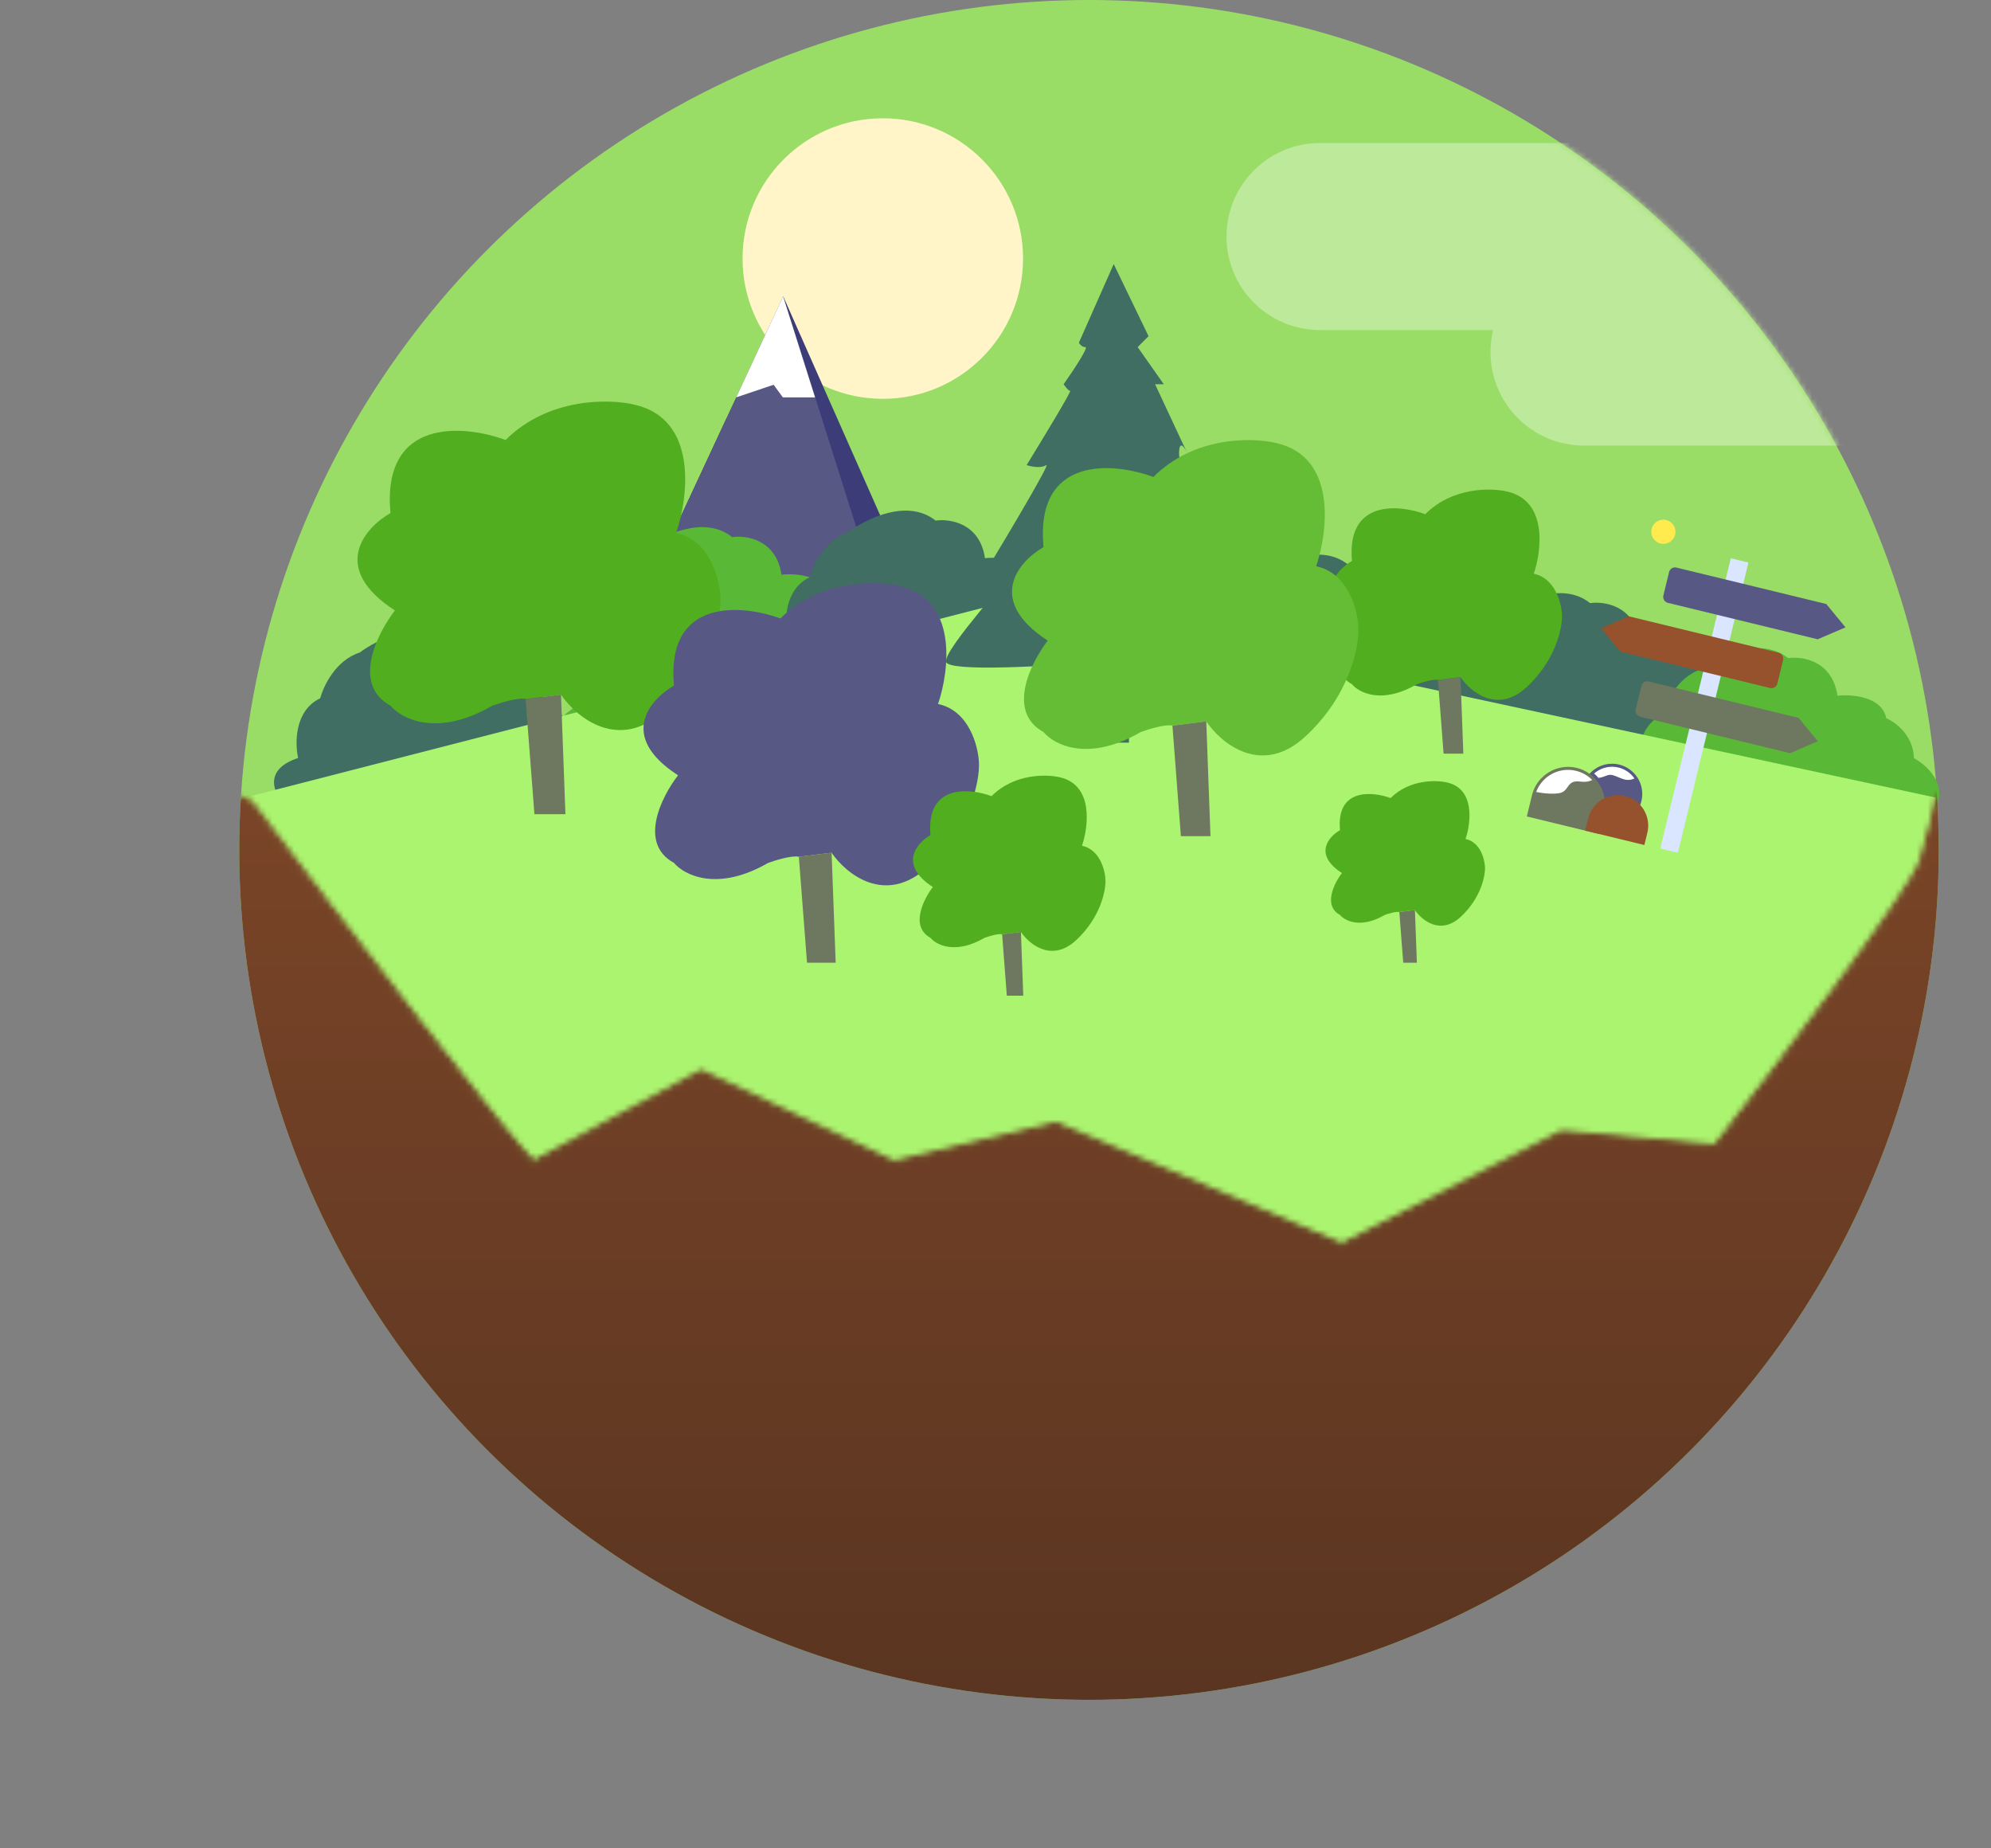 <svg width="362" height="336" viewBox="0 0 362 336" fill="none" xmlns="http://www.w3.org/2000/svg">
<rect x="0" y="0" width="362" height="336" fill="#808080" stroke="none"/>
<circle cx="198" cy="154.501" r="154.5" fill="#99DD66"/>
<path d="M186.01 47.001C186.01 61.084 174.593 72.501 160.51 72.501C146.427 72.501 135.01 61.084 135.01 47.001C135.01 32.918 146.427 21.501 160.51 21.501C174.593 21.501 186.01 32.918 186.01 47.001Z" fill="#FFF5C9"/>
<path d="M175.145 127.799H108.025L142.409 53.883L175.145 127.799Z" fill="#3C3D78"/>
<path d="M165.799 127.799H108.025L142.409 53.883L165.799 127.799Z" fill="#575884"/>
<path d="M148.195 72.234L142.384 53.883L133.854 72.234L140.659 69.94L142.333 72.234H148.195Z" fill="white"/>
<path d="M155.094 127.757H108.025L132.137 76.016L155.094 127.757Z" fill="#575884"/>
<path d="M148.467 127.757H108.025L132.095 76.016L148.467 127.757Z" fill="#575884"/>
<path fill-rule="evenodd" clip-rule="evenodd" d="M120.15 135.037C120.292 135.457 122.806 144.127 114.67 146.264C107.896 148.042 106.934 141.764 107.299 138.402C104.343 137.443 99.314 134.376 102.849 129.773L104.667 128.377C102.213 126.164 99.086 121.148 106.206 118.788C105.601 116.089 105.558 110.141 110.222 107.936C110.792 105.746 113.024 101.016 117.402 99.621C120.529 97.269 128.05 93.58 133.111 97.639C135.716 97.261 141.158 98.097 142.082 104.468C144.713 104.185 150.172 104.609 150.961 108.565C152.599 109.258 155.898 111.678 155.987 115.818C158.532 117.191 162.754 121.144 159.278 125.976C158.879 128.02 156.762 131.841 151.488 130.777C149.62 131.982 145.291 133.324 142.92 129.047C142.535 128.803 142.037 128.434 141.538 127.983C140.418 126.97 139.295 125.538 139.447 124.142C138.753 124.459 137.529 124.879 135.976 125.189C135.531 125.279 135.058 125.359 134.563 125.424C132.858 125.651 130.888 125.71 128.852 125.393C128.633 125.48 128.379 125.582 128.104 125.694C127.643 125.88 127.121 126.094 126.596 126.314C125.267 126.869 123.923 127.456 123.53 127.71C123.536 128.493 123.442 129.614 123.169 130.752C123.109 131 123.041 131.248 122.963 131.494C122.697 132.341 122.4 132.972 121.878 133.624C121.437 134.174 120.814 134.793 120.147 135.028L120.146 135.028C120.147 135.031 120.148 135.034 120.15 135.037Z" fill="#59B836"/>
<path fill-rule="evenodd" clip-rule="evenodd" d="M157.15 132.037C157.292 132.457 159.806 141.127 151.67 143.264C144.896 145.042 143.934 138.764 144.299 135.402C141.343 134.443 136.314 131.376 139.849 126.773L141.667 125.377C139.213 123.164 136.086 118.148 143.206 115.788C142.601 113.089 142.558 107.141 147.222 104.936C147.792 102.746 150.024 98.016 154.402 96.621C157.529 94.269 165.05 90.58 170.111 94.639C172.716 94.261 178.158 95.097 179.082 101.468C181.713 101.185 187.172 101.609 187.961 105.565C189.599 106.258 192.898 108.678 192.987 112.818C195.532 114.191 199.754 118.144 196.278 122.976C195.879 125.02 193.762 128.841 188.488 127.777C186.62 128.982 182.291 130.324 179.92 126.047C179.535 125.803 179.037 125.434 178.538 124.983C177.418 123.97 176.295 122.538 176.447 121.142C175.753 121.459 174.529 121.879 172.976 122.189C172.531 122.279 172.058 122.359 171.563 122.424C169.858 122.651 167.888 122.71 165.852 122.393C165.633 122.48 165.379 122.582 165.104 122.694C164.643 122.88 164.121 123.094 163.596 123.314C162.267 123.869 160.923 124.456 160.53 124.71C160.536 125.493 160.442 126.614 160.169 127.752C160.109 128 160.041 128.248 159.963 128.494C159.697 129.341 159.4 129.972 158.878 130.624C158.437 131.174 157.814 131.793 157.147 132.028L157.146 132.028C157.147 132.031 157.148 132.034 157.15 132.037Z" fill="#406E63"/>
<path fill-rule="evenodd" clip-rule="evenodd" d="M276.15 147.037C276.292 147.457 278.806 156.127 270.67 158.264C263.896 160.042 262.934 153.764 263.299 150.402C260.343 149.443 255.314 146.376 258.849 141.773L260.667 140.377C258.213 138.164 255.086 133.148 262.206 130.788C261.601 128.089 261.558 122.141 266.222 119.936C266.792 117.746 269.024 113.016 273.402 111.621C276.529 109.269 284.05 105.58 289.111 109.639C291.716 109.261 297.158 110.097 298.082 116.468C300.713 116.185 306.172 116.609 306.961 120.565C308.599 121.258 311.898 123.678 311.987 127.818C314.532 129.191 318.754 133.144 315.278 137.976C314.879 140.02 312.762 143.841 307.488 142.777C305.62 143.982 301.291 145.324 298.92 141.047C298.535 140.803 298.037 140.434 297.538 139.983C296.418 138.97 295.295 137.538 295.447 136.142C294.753 136.459 293.529 136.879 291.976 137.189C291.531 137.279 291.058 137.359 290.563 137.424C288.858 137.651 286.888 137.71 284.852 137.393C284.633 137.48 284.379 137.582 284.104 137.694C283.643 137.88 283.121 138.094 282.596 138.314C281.267 138.869 279.923 139.456 279.53 139.71C279.536 140.493 279.442 141.614 279.169 142.752C279.109 143 279.041 143.248 278.963 143.494C278.697 144.341 278.4 144.972 277.878 145.624C277.437 146.174 276.814 146.793 276.147 147.028L276.146 147.028C276.147 147.031 276.148 147.034 276.15 147.037Z" fill="#406E63"/>
<path fill-rule="evenodd" clip-rule="evenodd" d="M232.15 140.037C232.292 140.457 234.806 149.127 226.67 151.264C219.896 153.042 218.934 146.764 219.299 143.402C216.343 142.443 211.314 139.376 214.849 134.773L216.667 133.377C214.213 131.164 211.086 126.148 218.206 123.788C217.601 121.089 217.558 115.141 222.222 112.936C222.792 110.746 225.024 106.016 229.402 104.621C232.529 102.269 240.05 98.58 245.111 102.639C247.716 102.261 253.158 103.097 254.082 109.468C256.713 109.185 262.172 109.609 262.961 113.565C264.599 114.258 267.898 116.678 267.987 120.818C270.532 122.191 274.754 126.144 271.278 130.976C270.879 133.02 268.762 136.841 263.488 135.777C261.62 136.982 257.291 138.324 254.92 134.047C254.535 133.803 254.037 133.434 253.538 132.983C252.418 131.97 251.295 130.538 251.447 129.142C250.753 129.459 249.529 129.879 247.976 130.189C247.531 130.279 247.058 130.359 246.563 130.424C244.858 130.651 242.888 130.71 240.852 130.393C240.633 130.48 240.379 130.582 240.104 130.694C239.643 130.88 239.121 131.094 238.596 131.314C237.267 131.869 235.923 132.456 235.53 132.71C235.536 133.493 235.442 134.614 235.169 135.752C235.109 136 235.041 136.248 234.963 136.494C234.697 137.341 234.4 137.972 233.878 138.624C233.437 139.174 232.814 139.793 232.147 140.028L232.146 140.028C232.147 140.031 232.148 140.034 232.15 140.037Z" fill="#406E63"/>
<path fill-rule="evenodd" clip-rule="evenodd" d="M68.15 154.037C68.292 154.457 70.806 163.127 62.67 165.264C55.896 167.042 54.934 160.764 55.299 157.402C52.343 156.443 47.313 153.376 50.849 148.773L52.667 147.377C50.213 145.164 47.086 140.148 54.206 137.788C53.601 135.089 53.558 129.141 58.222 126.936C58.792 124.746 61.024 120.016 65.402 118.621C68.529 116.269 76.05 112.58 81.111 116.639C83.716 116.261 89.159 117.097 90.082 123.468C92.713 123.185 98.172 123.609 98.961 127.565C100.599 128.258 103.898 130.678 103.987 134.818C106.532 136.191 110.754 140.144 107.278 144.976C106.879 147.02 104.762 150.841 99.488 149.777C97.62 150.982 93.291 152.324 90.92 148.047C90.535 147.803 90.037 147.434 89.538 146.983C88.418 145.97 87.295 144.538 87.447 143.142C86.753 143.459 85.528 143.879 83.976 144.189C83.531 144.279 83.058 144.359 82.563 144.424C80.858 144.651 78.888 144.71 76.852 144.393C76.633 144.48 76.379 144.582 76.103 144.694C75.643 144.88 75.121 145.094 74.597 145.314C73.267 145.869 71.923 146.456 71.53 146.71C71.536 147.493 71.442 148.614 71.168 149.752C71.109 150 71.041 150.248 70.963 150.494C70.697 151.341 70.4 151.972 69.877 152.624C69.437 153.174 68.814 153.793 68.147 154.028L68.146 154.028C68.147 154.031 68.148 154.034 68.15 154.037Z" fill="#406E63"/>
<path fill-rule="evenodd" clip-rule="evenodd" d="M312.15 157.037C312.292 157.457 314.806 166.127 306.67 168.264C299.896 170.042 298.934 163.764 299.299 160.402C296.343 159.443 291.314 156.376 294.849 151.773L296.667 150.377C294.213 148.164 291.086 143.148 298.206 140.788C297.601 138.089 297.558 132.141 302.222 129.936C302.792 127.746 305.024 123.016 309.402 121.621C312.529 119.269 320.05 115.58 325.111 119.639C327.716 119.261 333.158 120.097 334.082 126.468C336.713 126.185 342.172 126.609 342.961 130.565C344.599 131.258 347.898 133.678 347.987 137.818C350.532 139.191 354.754 143.144 351.278 147.976C350.879 150.02 348.762 153.841 343.488 152.777C341.62 153.982 337.291 155.324 334.92 151.047C334.535 150.803 334.037 150.434 333.538 149.983C332.418 148.97 331.295 147.538 331.447 146.142C330.753 146.459 329.529 146.879 327.976 147.189C327.531 147.279 327.058 147.359 326.563 147.424C324.858 147.651 322.888 147.71 320.852 147.393C320.633 147.48 320.379 147.582 320.104 147.694C319.643 147.88 319.121 148.094 318.596 148.314C317.267 148.869 315.923 149.456 315.53 149.71C315.536 150.493 315.442 151.614 315.169 152.752C315.109 153 315.041 153.248 314.963 153.494C314.697 154.341 314.4 154.972 313.878 155.624C313.437 156.174 312.814 156.793 312.147 157.028L312.146 157.028C312.147 157.031 312.148 157.034 312.15 157.037Z" fill="#59B836"/>
<path d="M44.5 145.001L184.5 109.001L352 145.001L347 186.501C324.667 209.834 277.9 256.401 269.5 256.001C259 255.501 90 230.501 80.5 216.501C71 202.501 49.5 172.501 49.5 168.501C49.5 165.301 46.167 151.501 44.5 145.001Z" fill="#ABF46F"/>
<mask id="mask0_215_1968" style="mask-type:alpha" maskUnits="userSpaceOnUse" x="-1" y="127" width="360" height="210">
<path d="M45.5 146.001C61.167 166.668 93.4 208.701 97 211.501L127.5 195.001L162.5 211.501L192 204.501L244 226.501L284 206.001L312 208.501C323.833 193.334 347.9 161.701 349.5 156.501C351.1 151.301 352.167 146.334 352.5 144.501L358 223.001L269 336.001L32.5 290.001L0 128.501L45.5 146.001Z" fill="black" stroke="black"/>
</mask>
<g mask="url(#mask0_215_1968)">
<circle cx="198" cy="154.501" r="154.5" fill="url(#paint0_linear_215_1968)"/>
</g>
<path d="M265.546 123.092C267.34 125.753 272.26 129.84 277.59 124.895C282.919 119.949 284.081 114.077 283.996 111.759C283.91 109.612 282.766 105.113 278.871 104.289C280.323 99.996 281.382 90.998 274.002 89.349C271.098 88.663 264.06 88.525 259.14 93.471C254.271 91.668 244.79 90.844 245.815 101.971C242.826 103.688 238.743 108.359 246.328 113.304C244.278 115.966 241.305 121.907 245.815 124.38C247.097 125.925 251.248 128.089 257.603 124.38C258.543 124.037 260.627 123.401 261.447 123.607L265.546 123.092Z" fill="#51AE1F"/>
<path d="M262.471 137.001H266.059L265.546 123.092L261.447 123.607L262.471 137.001Z" fill="#6E7760"/>
<path d="M102.001 126.268C104.82 130.427 112.551 136.813 120.927 129.085C129.302 121.358 131.128 112.182 130.993 108.56C130.859 105.206 129.06 98.176 122.94 96.888C125.222 90.18 126.886 76.121 115.289 73.545C110.726 72.472 99.666 72.257 91.934 79.985C84.284 77.168 69.385 75.88 70.996 93.266C66.298 95.95 59.882 103.247 71.801 110.975C68.579 115.133 63.908 124.417 70.996 128.281C73.009 130.695 79.533 134.076 89.519 128.281C90.996 127.744 94.271 126.751 95.559 127.073L102.001 126.268Z" fill="#51AE1F"/>
<path d="M97.169 148.001H102.806L102.001 126.268L95.559 127.073L97.169 148.001Z" fill="#6E7760"/>
<path d="M151.198 155.007C153.803 158.833 160.949 164.708 168.69 157.598C176.431 150.489 178.118 142.047 177.994 138.715C177.87 135.629 176.207 129.162 170.55 127.977C172.659 121.806 174.198 108.872 163.479 106.502C159.262 105.514 149.039 105.317 141.894 112.426C134.823 109.834 121.053 108.65 122.541 124.645C118.199 127.114 112.27 133.828 123.286 140.937C120.308 144.763 115.991 153.304 122.541 156.858C124.402 159.08 130.432 162.19 139.661 156.858C141.026 156.365 144.053 155.451 145.244 155.747L151.198 155.007Z" fill="#575884"/>
<path d="M146.732 175.001H151.942L151.198 155.007L145.244 155.747L146.732 175.001Z" fill="#6E7760"/>
<path d="M185.622 169.41C187.117 171.628 191.216 175.034 195.658 170.913C200.1 166.791 201.068 161.897 200.996 159.966C200.925 158.177 199.971 154.428 196.726 153.741C197.936 150.163 198.818 142.665 192.668 141.291C190.248 140.719 184.383 140.604 180.283 144.726C176.226 143.223 168.325 142.536 169.179 151.809C166.688 153.24 163.286 157.132 169.607 161.254C167.898 163.472 165.421 168.423 169.179 170.483C170.247 171.771 173.707 173.574 179.002 170.483C179.785 170.197 181.522 169.668 182.205 169.84L185.622 169.41Z" fill="#51AE1F"/>
<path d="M183.059 181.001H186.049L185.622 169.41L182.205 169.84L183.059 181.001Z" fill="#6E7760"/>
<path d="M257.258 165.438C258.497 167.268 261.894 170.078 265.574 166.678C269.254 163.278 270.056 159.241 269.997 157.647C269.938 156.171 269.148 153.078 266.458 152.511C267.461 149.56 268.192 143.374 263.097 142.241C261.092 141.768 256.232 141.674 252.835 145.074C249.473 143.834 242.927 143.268 243.634 150.918C241.57 152.098 238.751 155.309 243.988 158.709C242.573 160.539 240.52 164.624 243.634 166.324C244.519 167.387 247.386 168.874 251.773 166.324C252.422 166.088 253.861 165.651 254.427 165.793L257.258 165.438Z" fill="#51AE1F"/>
<path d="M255.135 175.001H257.612L257.258 165.438L254.427 165.793L255.135 175.001Z" fill="#6E7760"/>
<path d="M200.119 120.302L199.723 135.001H205.266V120.302L231 118.713L223.874 111.165L221.102 103.22L225.853 104.015C222.026 98.056 214.372 85.423 214.372 82.563C214.372 79.955 215.249 81.112 215.804 82.24L210.017 69.85H211.6L206.849 63.097L208.829 61.111L202.494 48.001L196.16 62.302C196.292 62.567 196.714 63.097 197.347 63.097C197.981 63.097 194.972 67.599 193.388 69.85C193.652 70.248 194.259 71.042 194.576 71.042C194.893 71.042 189.429 80.046 186.658 84.549C187.449 84.814 189.271 85.184 190.221 84.549C191.171 83.913 183.226 97.261 179.135 104.015H183.49C184.678 104.015 171.613 117.919 172.009 120.302C172.326 122.209 190.881 121.097 200.119 120.302Z" fill="#406E63"/>
<path d="M219.319 131.137C222.01 135.13 229.39 141.26 237.384 133.842C245.379 126.424 247.122 117.615 246.994 114.137C246.865 110.918 245.149 104.169 239.306 102.933C241.484 96.493 243.073 82.996 232.003 80.524C227.647 79.493 217.09 79.287 209.71 86.706C202.407 84.001 188.185 82.765 189.723 99.456C185.239 102.032 179.115 109.038 190.492 116.456C187.417 120.448 182.958 129.36 189.723 133.069C191.645 135.388 197.872 138.633 207.404 133.069C208.814 132.554 211.94 131.601 213.17 131.91L219.319 131.137Z" fill="#64BD34"/>
<path d="M214.707 152.001H220.088L219.319 131.137L213.17 131.91L214.707 152.001Z" fill="#6E7760"/>
<mask id="mask1_215_1968" style="mask-type:alpha" maskUnits="userSpaceOnUse" x="43" y="0" width="310" height="310">
<circle cx="198" cy="154.501" r="154.5" fill="#99DD66"/>
</mask>
<g mask="url(#mask1_215_1968)">
<path d="M343 47.001H391V81.001H288C278.611 81.001 271 73.39 271 64.001C271 62.623 271.165 61.284 271.475 60.001H240C230.611 60.001 223 52.39 223 43.001C223 33.612 230.611 26.001 240 26.001H343V47.001Z" fill="#BDE99A"/>
</g>
<g clip-path="url(#clip0_215_1968)">
<path d="M300.292 96.145C300.154 96.712 300.247 97.31 300.551 97.808C300.854 98.306 301.343 98.664 301.91 98.802C302.476 98.939 303.075 98.846 303.573 98.543C304.071 98.24 304.428 97.751 304.566 97.184C304.704 96.617 304.611 96.019 304.308 95.521C304.004 95.022 303.515 94.665 302.949 94.527C302.382 94.389 301.784 94.483 301.285 94.786C300.787 95.089 300.43 95.578 300.292 96.145Z" fill="#FFEB4D"/>
<path d="M314.689 101.483L317.895 102.263L305.07 155.023L301.865 154.243L314.689 101.483Z" fill="#DAE5FF"/>
<path d="M325.457 136.913L298.209 130.289C297.622 130.146 297.258 129.549 297.4 128.961L298.439 124.687C298.582 124.099 299.18 123.735 299.768 123.878L327.016 130.501L330.511 134.746L325.457 136.913Z" fill="#6E7760"/>
<path d="M294.581 118.444L321.829 125.068C322.417 125.211 323.015 124.847 323.157 124.259L324.196 119.985C324.339 119.397 323.975 118.799 323.388 118.657L296.139 112.033L291.086 114.2L294.581 118.444Z" fill="#96522D"/>
<path d="M330.49 116.21L303.242 109.586C302.654 109.443 302.29 108.846 302.433 108.258L303.472 103.984C303.615 103.396 304.212 103.032 304.8 103.175L332.048 109.798L335.543 114.043L330.49 116.21Z" fill="#575884"/>
<path d="M287.755 143.033C287.411 144.45 287.643 145.946 288.402 147.192C289.16 148.437 290.382 149.33 291.799 149.675C293.216 150.019 294.712 149.787 295.957 149.028C297.203 148.27 298.096 147.048 298.441 145.631C298.785 144.214 298.552 142.718 297.794 141.472C297.036 140.227 295.813 139.334 294.396 138.989C292.979 138.645 291.484 138.877 290.238 139.636C288.993 140.394 288.099 141.616 287.755 143.033Z" fill="#575884"/>
<path d="M290.695 151.599L277.605 148.417L278.547 144.544C279.422 140.944 283.083 138.715 286.683 139.59C290.282 140.465 292.512 144.126 291.637 147.726L290.695 151.599Z" fill="#6E7760"/>
<path d="M298.976 153.612L288.224 150.998L288.767 148.761C289.487 145.802 292.492 143.972 295.45 144.692C298.409 145.411 300.239 148.416 299.52 151.375L298.976 153.612Z" fill="#96522D"/>
<path d="M288.203 140.787C287.701 140.495 287.147 140.269 286.553 140.124C283.481 139.377 280.381 141.071 279.303 143.964C280.831 144.285 282.557 144.373 283.56 144.171C285.367 143.811 284.812 141.787 287.171 142.064C287.913 142.152 288.638 142.194 289.499 141.795C289.375 141.666 289.243 141.542 289.102 141.423C288.82 141.184 288.519 140.97 288.203 140.787ZM294.267 139.524C292.804 139.168 291.328 139.51 290.195 140.33C290.074 140.421 289.953 140.512 289.837 140.611C290.123 140.858 290.385 141.119 290.627 141.404C290.67 141.401 290.722 141.392 290.765 141.389C291.405 141.318 291.916 141.018 292.422 140.886C293.276 140.662 294.238 141.419 295.453 141.715C295.954 141.836 296.512 141.809 297.171 141.517C296.481 140.518 295.447 139.809 294.267 139.524Z" fill="white"/>
</g>
<defs>
<linearGradient id="paint0_linear_215_1968" x1="198" y1="0.001" x2="198" y2="309.001" gradientUnits="userSpaceOnUse">
<stop stop-color="#96522D"/>
<stop offset="1" stop-color="#5A3521"/>
</linearGradient>
<clipPath id="clip0_215_1968">
<rect width="70.379" height="70.379" fill="white" transform="translate(280.624 84.001) rotate(13.662)"/>
</clipPath>
</defs>
</svg>

